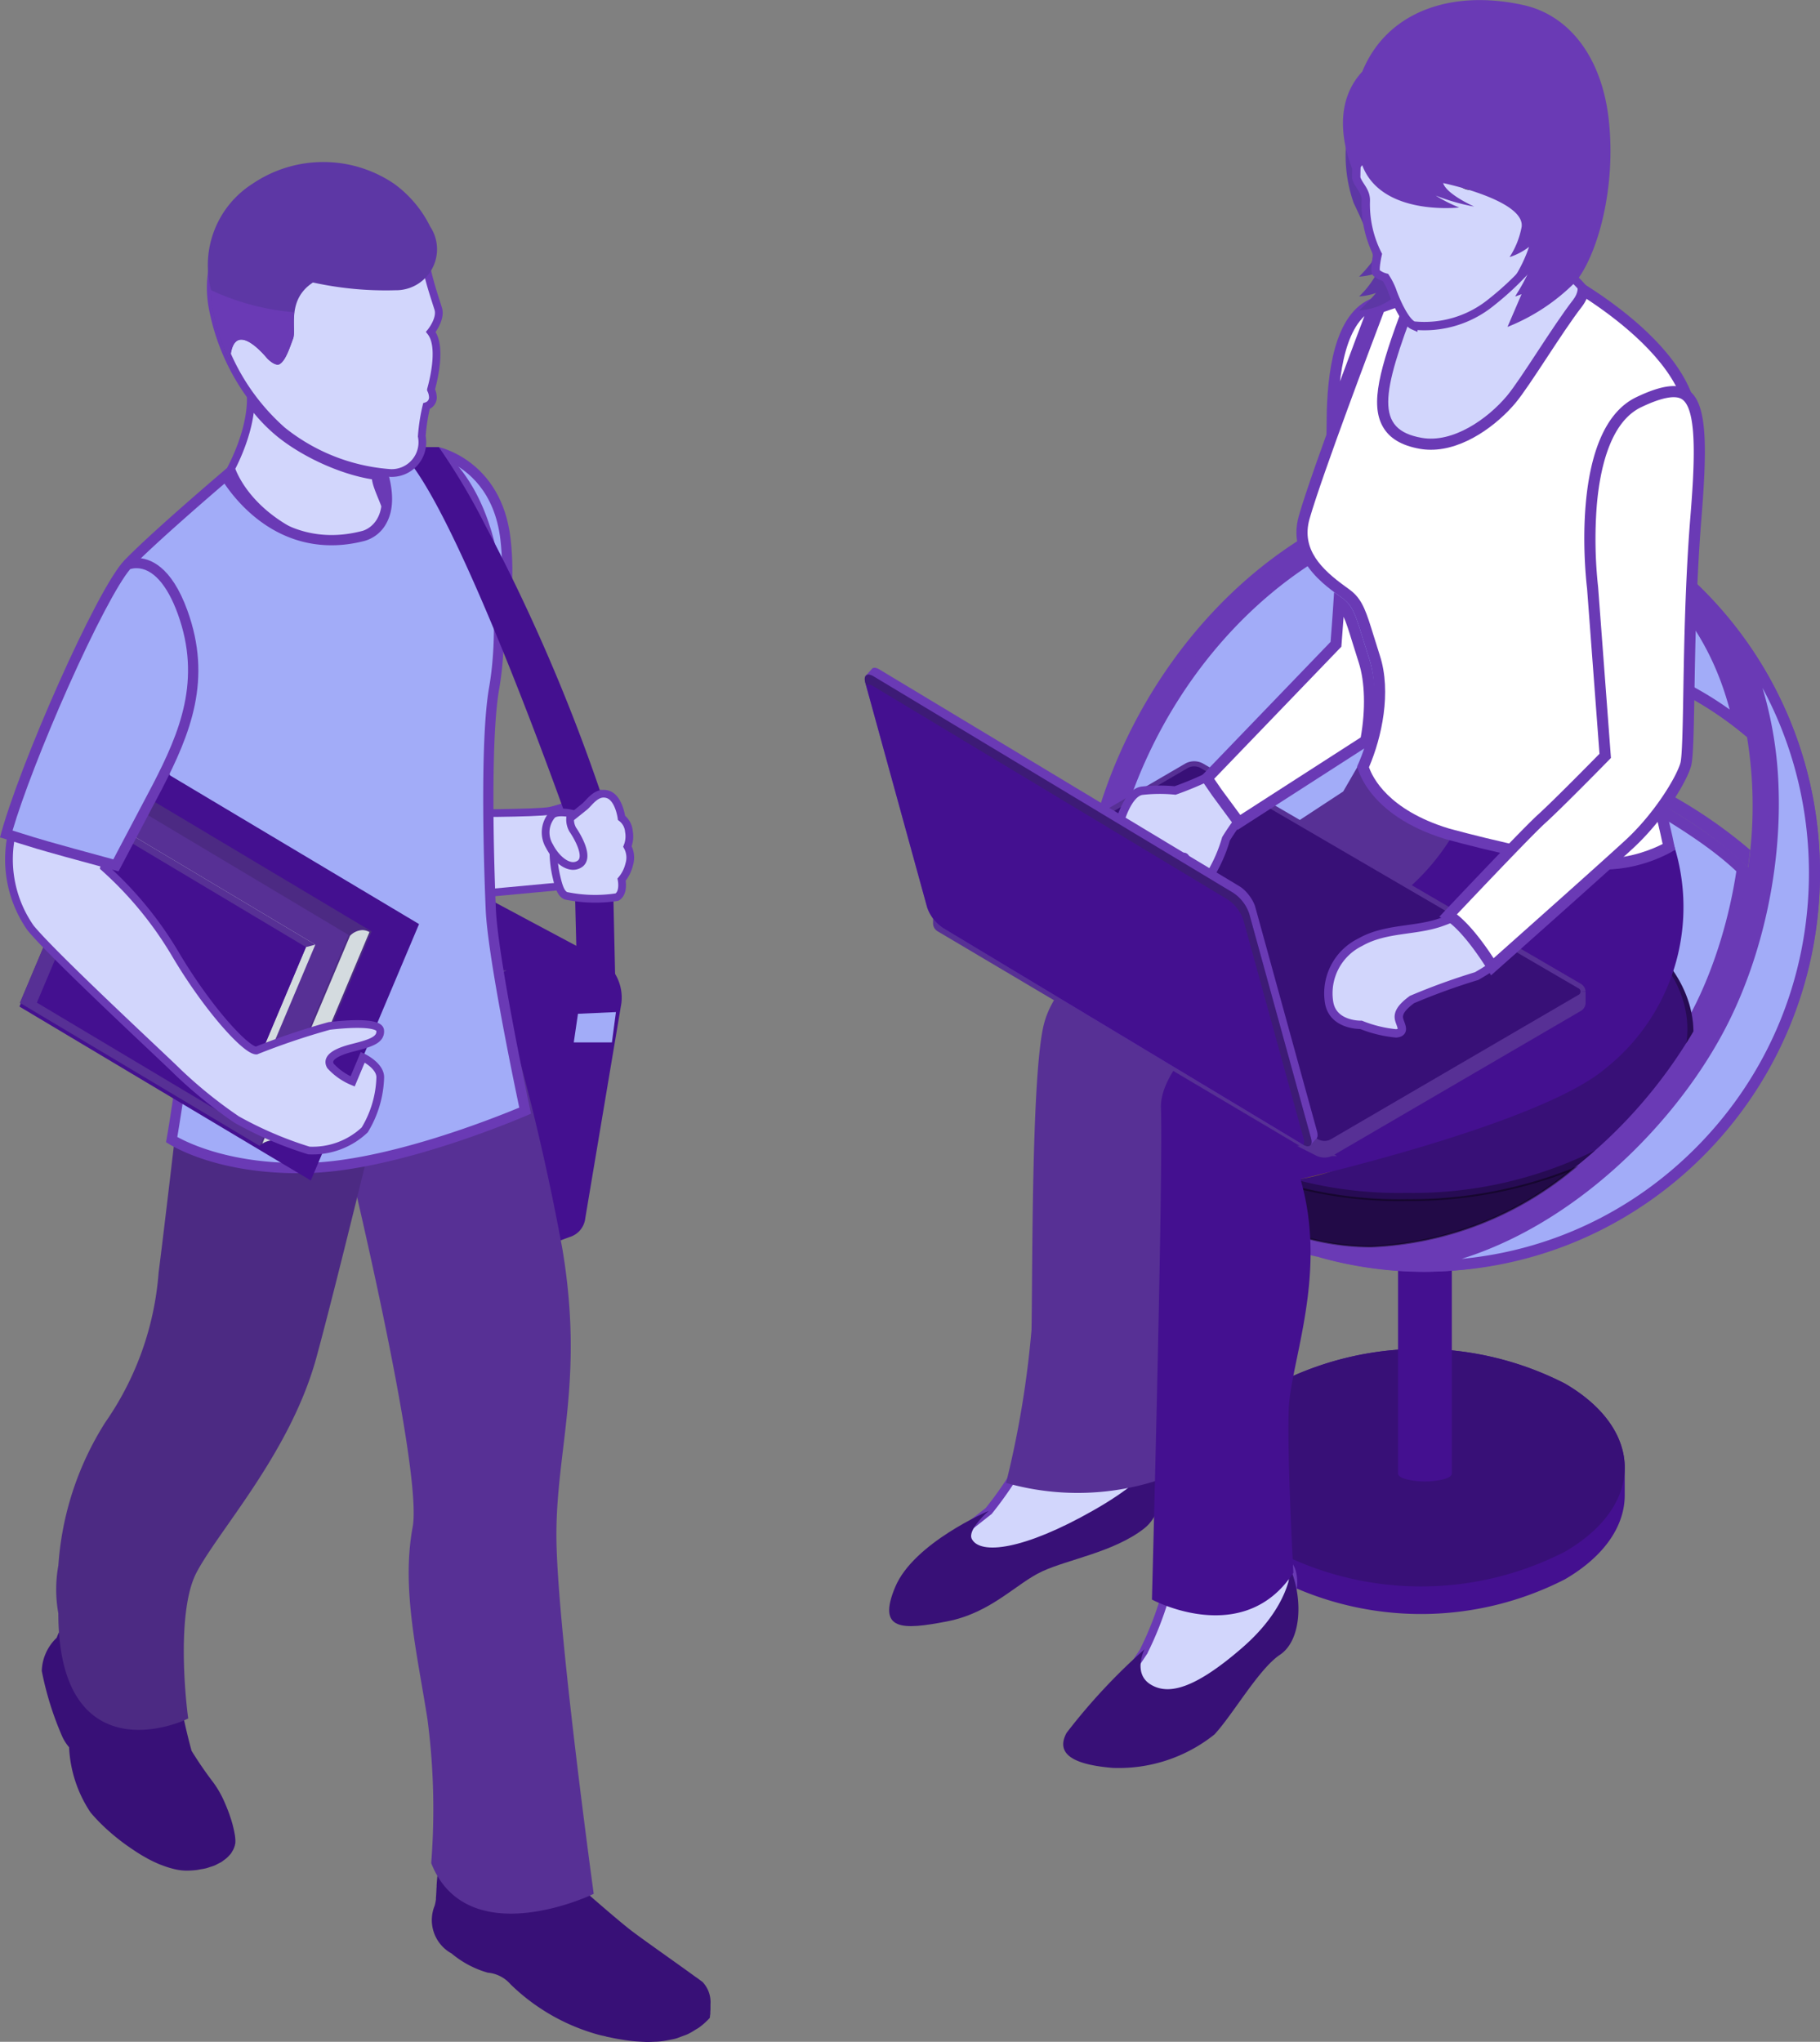 <svg xmlns="http://www.w3.org/2000/svg" xmlns:xlink="http://www.w3.org/1999/xlink" viewBox="0 0 74 82.99"><rect x="0" y="0" width="74" height="82.99" fill="#808080" stroke="none"/><defs><linearGradient id="a" x1="17.765" x2="17.31" y1=".951" y2="-.192" gradientUnits="objectBoundingBox"><stop offset="0" stop-color="#fff"></stop><stop offset="1"></stop></linearGradient><linearGradient xlink:href="#a" id="b" x1="28.147" x2="27.393" y1="2.08" y2="-.068"></linearGradient></defs><g data-name="Vector Smart Object"><g data-name="Group 75"><g data-name="Group 59"><g data-name="Group 58"><path fill="#441090" d="m24.37 38.945-9.044-4.83a.7.7 0 0 0-1.11.672l-.044 9.891a2.252 2.252 0 0 0 1.108 1.833l6.308 4.348 1.566-.577a.9.9 0 0 0 .644-.774l1.466-8.727a1.873 1.873 0 0 0-.894-1.836Z" data-name="Path 639"></path><path fill="#441090" d="m23.363 35.697.137 5.434h1.544l-.125-5.573Z" data-name="Path 640"></path><path fill="#441090" d="M12.238 35.62a.7.7 0 0 1 1.11-.672l9.044 4.83a1.874 1.874 0 0 1 .9 1.835l-1.466 8.727a.869.869 0 0 1-1.324.675l-7.193-3.672a2.246 2.246 0 0 1-1.11-1.833Z" data-name="Path 641"></path><path fill="#a2acf8" d="M24.88 42.369h-1.551l.171-1.163 1.544-.07Z" data-name="Path 642"></path><path fill="#381077" d="M28.88 81.854v-.067c0-.023.006-.073.007-.116v-.201a1.194 1.194 0 0 0-.322-.912l-.215-.159-.07-.047-.261-.189-.037-.027-.37-.265c-.7-.5-1.55-1.1-1.936-1.394s-1.24-1.029-1.865-1.576l-.1-.084-.243-.213-.072-.064-.129-.114-.169-.149s-3.2-2.787-4.74-1.231a2.341 2.341 0 0 0-.573 1.2 7.325 7.325 0 0 0-.032.392c0 .044 0 .08-.007.119 0 .078-.006.15-.009.214s-.007.114-.012.168v.061a1.917 1.917 0 0 1-.051.255 1.547 1.547 0 0 0 .688 1.946 3.976 3.976 0 0 0 1.468.779 1.388 1.388 0 0 1 .928.473 8.256 8.256 0 0 0 3.584 2.052c.1.026.2.045.3.068v.006c.056.013.111.022.168.033.1.023.2.043.306.061s.216.036.324.052.2.027.295.038.214.017.32.023.188.011.281.011.208-.006.312-.011c.088 0 .178-.008.265-.018.1-.013.2-.034.3-.053.08-.016.162-.03.241-.05.1-.028.2-.068.3-.106.071-.027.143-.049.211-.081a2.784 2.784 0 0 0 .315-.181c.053-.033.109-.059.16-.1a2.788 2.788 0 0 0 .419-.379l.007-.045v-.032l.014-.087Z" data-name="Path 643"></path><path fill="#573095" stroke="#573095" stroke-miterlimit="10" stroke-width=".383" d="M17.727 75.697a28.215 28.215 0 0 0-.159-5.86c-.431-2.735-1.056-5.3-.6-7.742s-2.834-15.9-2.834-15.9l-.454-2.698 6.251-3.871a96.26 96.26 0 0 1 2.75 11.191c.876 5.26-.25 8.036-.25 11.57s1.5 14.474 1.5 14.474-4.822 2.252-6.204-1.164Z" data-name="Path 644"></path><path fill="#381077" d="M9.449 75.24a.81.81 0 0 0 .045-.081.727.727 0 0 0 .041-.11.5.5 0 0 0 .019-.053h-.006c.006-.024.016-.047.019-.07a1.249 1.249 0 0 0-.01-.283c0-.032-.01-.067-.016-.1a3.495 3.495 0 0 0-.055-.265l-.03-.122a4.85 4.85 0 0 0-.106-.34l-.024-.074a6.667 6.667 0 0 0-.168-.424l-.009-.021a4.1 4.1 0 0 0-.471-.841 15.549 15.549 0 0 1-.888-1.291 24.117 24.117 0 0 1-.543-2.5 8.257 8.257 0 0 0-1.919-3.4 1.3 1.3 0 0 0-.261-.1c-.032-.008-.069-.013-.1-.02a2.279 2.279 0 0 0-.233-.038c-.047 0-.095 0-.143-.007h-.247c-.054 0-.108.008-.163.015a2.41 2.41 0 0 0-.26.047c-.056.013-.111.024-.168.04a2.558 2.558 0 0 0-.284.109c-.046.02-.092.035-.137.059a2.052 2.052 0 0 0-.386.256c-.03.025-.055.06-.084.088a1.929 1.929 0 0 0-.221.23l-.023.041a2.191 2.191 0 0 0-.312.582 1.946 1.946 0 0 0-.608 1.347 12.793 12.793 0 0 0 .824 2.649 1.789 1.789 0 0 0 .287.454 5.193 5.193 0 0 0 .874 2.654 7.321 7.321 0 0 0 .781.789 8.565 8.565 0 0 0 .892.686l.149.1c.15.1.3.189.453.273l.037.022a5.372 5.372 0 0 0 .485.232c.046.019.092.035.14.053a3.463 3.463 0 0 0 .355.115c.046.013.093.026.14.036a2.185 2.185 0 0 0 .449.056 3.564 3.564 0 0 0 .439-.026c.047-.006.087-.016.132-.024.087-.014.175-.027.253-.048.05-.013.093-.03.14-.045.065-.02.132-.04.19-.064s.088-.043.131-.065.1-.048.145-.075.078-.055.115-.083a1.129 1.129 0 0 0 .106-.081 1.1 1.1 0 0 0 .1-.1c.025-.027.052-.053.073-.082a1 1 0 0 0 .061-.1Z" data-name="Path 645"></path><path fill="#4c2a83" stroke="#4c2a83" stroke-miterlimit="10" stroke-width=".417" d="M2.58 65.555a5.232 5.232 0 0 1 0-1.9 12.188 12.188 0 0 1 1.877-5.73 12.463 12.463 0 0 0 2.2-6.184c.3-2.315 1.344-11.36 1.344-11.36l8.043 1.136s-2.334 9.762-3.376 13.589-3.927 6.943-4.86 8.709-.382 5.909-.382 5.909-4.846 2.24-4.846-4.169Z" data-name="Path 646"></path><g fill="#a2acf8" stroke-miterlimit="10" data-name="Path 647"><path d="m18.059 28.66.23-7.44v-.022l-.216-2.737c.237.088.601.255.976.55.852.668 1.358 1.645 1.504 2.904.328 2.807-.572 5.62-.756 6.158l-1.738.586Z"></path><path fill="#6a3ab5" d="m18.306 18.783.191 2.422-.222 7.162 1.358-.458c.234-.706 1.02-3.341.714-5.97-.23-1.975-1.35-2.819-2.04-3.156m-.465-.61s2.546.526 2.917 3.718c.373 3.192-.8 6.347-.8 6.347l-2.117.714.24-7.738-.24-3.042Z"></path></g><path fill="#d2d6fc" stroke="#6a3ab5" stroke-miterlimit="10" stroke-width=".314" d="m25.149 33.833-.775-1.543s-1.505.564-2.015.667-3.832.1-3.832.1l-.223 3.381 5.468-.507Z" data-name="Path 648"></path><g fill="#d2d6fc" stroke-miterlimit="10" data-name="Path 649"><path d="M14.003 22.139c-.813 0-1.64-.219-2.326-.616-1.686-.974-2.186-2.205-2.28-2.48.15-.283.749-1.475.798-2.669.375.499.777.925 1.18 1.249 1.069.862 2.645 1.555 3.896 1.722-.002.23.11.503.243.83.122.3.26.64.33 1.002a.485.485 0 0 1-.115.42c-.271.33-.949.542-1.726.542Z"></path><path fill="#6a3ab5" d="M10.316 16.781c-.134 1.009-.577 1.942-.748 2.273.131.345.652 1.447 2.187 2.333a4.559 4.559 0 0 0 2.248.595c.732 0 1.362-.19 1.605-.484a.332.332 0 0 0 .083-.291c-.067-.346-.203-.68-.323-.973-.115-.283-.215-.529-.245-.752-1.256-.2-2.794-.888-3.846-1.737a6.783 6.783 0 0 1-.961-.964m-.295-.923c.448.67.955 1.242 1.452 1.642 1.07.863 2.704 1.583 3.977 1.708-.136.374.384 1.089.549 1.94.215 1.111-2.413 1.66-4.4.51-1.99-1.147-2.372-2.632-2.372-2.632s.965-1.714.794-3.168Z"></path></g><g fill="#a2acf8" stroke-miterlimit="10" data-name="Path 650"><path d="M12.127 47.478c-2.988 0-4.713-.898-5.147-1.156.36-2.06 1.033-7.142 1.148-8.695.118-1.578-1.223-5.271-1.345-5.605l-1.506-9.175c.99-1.007 3.232-2.934 3.896-3.502.164.264.486.727.97 1.191.965.929 2.119 1.42 3.338 1.419.423 0 .86-.058 1.302-.173.056-.015.485-.137.748-.618.275-.502.272-1.197-.009-2.069l2.274-.692c1.23 1.03 2.017 2.668 2.34 4.874.263 1.795.15 3.6-.044 4.691-.4 2.258-.184 7.888-.137 8.993.082 1.903 1.179 7.156 1.397 8.183-.895.379-5.478 2.25-8.864 2.33-.12.003-.242.004-.36.004Z"></path><path fill="#6a3ab5" d="M12.129 47.686v-.415c.116 0 .235-.002.354-.004 3.185-.075 7.456-1.76 8.63-2.248-.282-1.34-1.287-6.218-1.365-8.049-.048-1.11-.265-6.76.14-9.038.19-1.075.302-2.855.043-4.625-.308-2.102-1.042-3.672-2.183-4.672l-1.967.598c.235.836.213 1.518-.068 2.03a1.454 1.454 0 0 1-.88.72c-.457.12-.912.18-1.352.18-2.364 0-3.795-1.682-4.354-2.506-.798.685-2.69 2.323-3.628 3.261l1.485 9.051c.16.438 1.47 4.078 1.351 5.674-.116 1.558-.753 6.392-1.126 8.57.564.31 2.21 1.058 4.919 1.058v.415m0 0c-3.592 0-5.377-1.263-5.377-1.263.357-1.981 1.052-7.22 1.17-8.811.12-1.592-1.34-5.537-1.34-5.537l-1.526-9.297c1.13-1.173 4.172-3.752 4.172-3.752s1.819 3.517 5.504 2.554c0 0 1.358-.309.526-2.621l2.585-.787c3.035 2.433 2.811 7.822 2.454 9.833-.356 2.012-.222 6.872-.134 8.947.09 2.075 1.428 8.315 1.428 8.315s-5.261 2.325-9.098 2.415c-.123.002-.245.004-.365.004Z"></path></g><path fill="#441090" d="M17.842 18.172h-1.843c2.107 1.017 7.174 15.463 7.174 15.463l1.421-.908A74.35 74.35 0 0 0 19.73 21.35a26.637 26.637 0 0 0-1.888-3.178Z" data-name="Path 651"></path><g data-name="Group 53"><path fill="#d2d6fc" stroke="#6a3ab5" stroke-miterlimit="10" stroke-width=".314" d="M10.432 8.087a4.824 4.824 0 0 1 6.958 3.01c.131.552.295 1.029.427 1.448s-.3.947-.3.947c.466.593.1 2 .006 2.345a.762.762 0 0 1 .079.319.371.371 0 0 1-.263.351 7.559 7.559 0 0 0-.19 1.228 1.249 1.249 0 0 1-1.27 1.491 7.923 7.923 0 0 1-4.4-1.726 8.84 8.84 0 0 1-2.806-4.856 4.421 4.421 0 0 1 1.759-4.557Z" data-name="Path 652"></path><path fill="#5d37a5" d="M10.274 7.465a5.129 5.129 0 0 1 5.744 0 4.729 4.729 0 0 1 1.473 1.744 1.666 1.666 0 0 1-1.411 2.588 13.786 13.786 0 0 1-3.355-.315c-1.093.715-.659 1.891-.806 2.283s-.307.9-.554 1.039c-.151.088-.436-.161-.509-.248-.178-.207-1.419-1.657-1.5.134a8.24 8.24 0 0 1-.686-2.042 5.089 5.089 0 0 1-.086-.851 3.924 3.924 0 0 1 1.69-4.332Z" data-name="Path 653"></path><path fill="#6a3ab5" d="M11.914 13.76c-.147.393-.307.9-.554 1.039-.151.088-.436-.161-.509-.248-.178-.207-1.419-1.657-1.5.134a8.24 8.24 0 0 1-.686-2.042 5.089 5.089 0 0 1-.086-.851 9.873 9.873 0 0 0 3.386.9c-.055.452.024.866-.051 1.068Z" data-name="Path 654"></path></g><g data-name="Group 56"><path fill="#441090" d="M12.637 47.983.791 40.913l4.4-10.423 11.847 7.07Z" data-name="Path 655"></path><g data-name="Group 54"><g fill="#4c2a83" stroke-miterlimit="10" data-name="Path 656"><path d="m10.551 46.328-9.477-5.656 3.523-8.35c.08-.052.266-.155.454-.155.078 0 .146.018.208.055l9.589 5.723-3.466 8.217a.85.85 0 0 0-.202-.024c-.26 0-.493.11-.629.19Z"></path><path d="M5.051 32.375a.66.66 0 0 0-.289.09l-3.425 8.121 9.22 5.503a1.429 1.429 0 0 1 .695-.157l3.333-7.901-9.433-5.63a.185.185 0 0 0-.1-.026m0-.417c.104 0 .212.023.314.085l9.744 5.815-3.615 8.573c-.424-.252-.938.143-.938.143L.812 40.758l3.616-8.573s.296-.227.623-.227Z"></path></g><g fill="#573095" stroke-miterlimit="10" data-name="Path 657"><path d="M10.466 46.297 1.054 40.68l3.465-8.217 9.412 5.617-3.465 8.217Z"></path><path d="m10.375 46.019 3.315-7.86-9.08-5.419-3.315 7.86 9.08 5.419m.182.555L.812 40.76l3.616-8.574 9.745 5.816-3.616 8.573Z"></path></g><path fill="#d4dbdf" d="m11.431 46.397 3.591-8.512a.593.593 0 0 0-.292-.08.741.741 0 0 0-.5.233l-3.564 8.443a.886.886 0 0 1 .765-.084Z" data-name="Path 658"></path></g><g data-name="Group 55"><path fill="#d4dbdf" d="m9.86 45.416-7.98-4.763 2.961-7.021 7.98 4.763Z" data-name="Path 659"></path><g fill="#573095" stroke-miterlimit="10" data-name="Path 660"><path d="M9.39 45.238 1.74 40.674l2.86-6.78.211-.056 7.52 4.488-.03.007-.037.087-2.876 6.818Z"></path><path d="m4.783 34.044-.042.01-2.758 6.54 7.315 4.367 2.77-6.569-7.285-4.348m.058-.412 7.98 4.763-.38.1-2.96 7.02L1.5 40.754l2.961-7.021.38-.1Z"></path></g><path fill="#441090" d="M9.48 45.516 1.5 40.753l2.961-7.021 7.98 4.763Z" data-name="Path 661"></path></g></g><g stroke-miterlimit="10" data-name="Group 57"><path fill="#d2d6fc" stroke="#6a3ab5" stroke-width=".314" d="m14.75 42.972-.413.982a2.538 2.538 0 0 1-.9-.63c-.182-.313.182-.556.911-.74s1.143-.318 1.11-.7-1.525-.251-2.071-.184a28.8 28.8 0 0 0-2.965 1c-.414 0-1.969-1.677-3.311-3.952a14.83 14.83 0 0 0-2.877-3.491 6.93 6.93 0 0 1 1-2.308c.911-1.589 1.938-4.014 1.938-4.014L2.965 27.13S1.01 31.997.613 33.401a4.857 4.857 0 0 0 .629 4.315c.96 1.171 5.45 5.318 6 5.869a18.571 18.571 0 0 0 2.386 1.923 15.178 15.178 0 0 0 2.931 1.255 3.087 3.087 0 0 0 2.27-.837 4.345 4.345 0 0 0 .632-2.141c-.002-.482-.711-.813-.711-.813Z" data-name="Path 662"></path><g fill="#a2acf8" data-name="Path 663"><path d="M4.712 35.174c-2.845-.772-3.225-.891-3.846-1.087-.169-.053-.356-.112-.613-.19.851-3.062 3.875-9.794 4.924-10.946.056-.021.192-.064.372-.064.743 0 1.408.709 1.874 1.995 1.004 2.773.087 4.94-1.026 7.098l-1.685 3.194Z"></path><path fill="#6a3ab5" d="M5.549 23.095c-.11 0-.199.02-.253.035-.494.577-1.475 2.438-2.534 4.815C1.77 30.175.913 32.388.51 33.758l.42.131c.607.192.982.31 3.677 1.041l1.606-3.045c1.092-2.116 1.991-4.238 1.016-6.932-.434-1.198-1.03-1.858-1.68-1.858m0-.416c.54 0 1.415.322 2.07 2.132 1.017 2.808.134 4.995-1.037 7.264l-1.763 3.343C.857 34.345 1.479 34.484 0 34.036c.744-2.852 3.926-10.088 5.055-11.258 0 0 .196-.099.494-.099Z"></path></g></g><path fill="#d2d6fc" stroke="#6a3ab5" stroke-miterlimit="10" stroke-width=".314" d="M22.58 33.735s.985-.779 1.19-.948.484-.642.94-.5.561.956.561.956a.771.771 0 0 1 .3.55 1.1 1.1 0 0 1-.061.613.933.933 0 0 1 .074.726 1.5 1.5 0 0 1-.31.62s.114.535-.189.712a5.835 5.835 0 0 1-2.068-.053c-.189-.069-.288-.321-.387-.75a4.616 4.616 0 0 1-.05-1.926Z" data-name="Path 664"></path><path fill="#d2d6fc" stroke="#6a3ab5" stroke-miterlimit="10" stroke-width=".314" d="M23.22 33.065a.809.809 0 0 0 .069.657c.2.291.681 1.12.287 1.39s-.931-.135-1.234-.717a1.083 1.083 0 0 1 .106-1.27c.196-.191.772-.06.772-.06Z" data-name="Path 665"></path></g></g><g data-name="Group 74"><g data-name="Group 73"><g data-name="Group 65"><g data-name="Group 64"><path fill="#441090" d="M51.921 56.239a12.839 12.839 0 0 1 11.713 0c1.617.944 2.426 2.177 2.426 3.414v1.122c0 1.235-.81 2.471-2.426 3.414a12.839 12.839 0 0 1-11.713 0c-1.617-.942-2.425-2.179-2.425-3.414v-1.122c-.001-1.237.808-2.47 2.425-3.414Z" data-name="Path 666"></path><path fill="#381077" d="M51.921 56.239c-3.234 1.885-3.234 4.945 0 6.828a12.826 12.826 0 0 0 11.713 0c3.235-1.883 3.235-4.943 0-6.828a12.839 12.839 0 0 0-11.713 0Z" data-name="Path 667"></path><g data-name="Group 60"><path fill="#441090" d="M58.711 42.435a3.2 3.2 0 0 0-1.546 0c-.214.061-.321.144-.321.225v17.237c0 .082.107.164.321.226a3.261 3.261 0 0 0 1.546 0c.214-.063.319-.144.319-.226V42.66c0-.08-.105-.163-.319-.225Z" data-name="Path 668"></path><path fill="#b8bfc3" d="M58.711 42.435c.426.123.426.326 0 .451a3.2 3.2 0 0 1-1.546 0c-.428-.125-.428-.329 0-.451a3.2 3.2 0 0 1 1.546 0Z" data-name="Path 669"></path></g><g data-name="Group 63"><path fill="#6a3ab5" d="M51.417 50.397a11.141 11.141 0 0 0 2.223.7h-.02a15.9 15.9 0 0 0 4.333.6 16.236 16.236 0 0 0 10.148-28.754 12.448 12.448 0 0 0-3.7-2.392c-6.62-2.834-14.731 1.517-18.555 9.393s-2.248 17.066 5.571 20.453Zm8.25-21.8c.036-.557.036-1.937 1.178-2.342s5.691.969 7.606 1.959a14.246 14.246 0 0 1 2.581 1.742 17.2 17.2 0 0 1 .046 5.3 17.252 17.252 0 0 0-3.179-2.353c-2.3-1.4-5.7-1.785-7.035-2.15a1.78 1.78 0 0 1-1.197-2.156Z" data-name="Path 670"></path><path fill="#6a3ab5" d="M60.747 26.297a3.087 3.087 0 0 0-.6 1.971 1.781 1.781 0 0 0 1.2 2.15c1.331.364 4.734.749 7.035 2.15a19.583 19.583 0 0 1 2.779 1.979c-.025.238-.053.473-.086.708a17.252 17.252 0 0 0-3.179-2.353c-2.3-1.4-5.7-1.785-7.035-2.15a1.78 1.78 0 0 1-1.2-2.151c.042-.544.042-1.862 1.086-2.304Z" data-name="Path 671"></path><g fill="#a2acf8" stroke-miterlimit="10" data-name="Path 672"><path d="M57.952 51.462c-.275 0-.55-.008-.824-.022 3.071-.373 5.64-1.917 7.339-3.24 2.385-1.857 4.459-4.375 5.69-6.909 1.333-2.74 2.038-6.1 1.935-9.219-.077-2.352-.608-4.473-1.56-6.284a16.017 16.017 0 0 1 3.243 9.696c0 4.268-1.646 8.28-4.635 11.298-2.988 3.018-6.961 4.68-11.188 4.68Z"></path><path fill="#6a3ab5" d="M59.427 51.167c3.61-.34 6.958-1.923 9.553-4.543 2.947-2.976 4.57-6.932 4.57-11.14 0-2.671-.661-5.247-1.888-7.524a15.88 15.88 0 0 1 .655 4.105c.104 3.155-.61 6.553-1.958 9.324-1.245 2.564-3.343 5.111-5.754 6.989-1.668 1.3-3.416 2.237-5.178 2.79m-1.475.519c-1.5 0-2.954-.21-4.332-.6 7.056 1.427 13.774-4.624 16.334-9.894 2.375-4.88 3.345-13.335-1.853-18.26A16.225 16.225 0 0 1 74 35.482c0 8.948-7.184 16.204-16.048 16.204Z"></path></g><g fill="#a2acf8" stroke-miterlimit="10" data-name="Path 673"><path d="M55.743 50.443a10.01 10.01 0 0 1-3.989-.838c-2.977-1.286-5.131-3.55-6.232-6.545-1.395-3.797-.996-8.445 1.094-12.752 2.838-5.85 8.267-9.78 13.508-9.78 1.377 0 2.705.27 3.947.801 2.981 1.276 5.039 3.404 6.117 6.325.203.55.372 1.133.504 1.737a13.942 13.942 0 0 0-2.138-1.377c-1.753-.906-5.47-2.056-7.147-2.056-.267 0-.475.028-.637.085-1.21.429-1.285 1.777-1.32 2.425l-.007.114v.008c-.14 1.963.95 2.262 1.362 2.375.331.09.784.182 1.309.287 1.577.318 3.961.798 5.668 1.838 1.358.827 2.333 1.542 3.057 2.241-.283 1.933-.867 3.877-1.65 5.487-1.162 2.39-3.124 4.77-5.383 6.528-1.814 1.413-4.686 3.097-8.063 3.097Z"></path><path fill="#6a3ab5" d="M60.124 20.753c-5.157 0-10.504 3.88-13.306 9.653-2.063 4.253-2.459 8.837-1.084 12.577 1.078 2.936 3.19 5.154 6.11 6.416 1.258.543 2.57.819 3.9.819 3.313 0 6.138-1.658 7.924-3.05 2.232-1.738 4.171-4.089 5.32-6.448.757-1.559 1.326-3.435 1.61-5.306-.702-.663-1.642-1.345-2.933-2.132-1.673-1.02-4.034-1.495-5.596-1.809a21.965 21.965 0 0 1-1.324-.291c-.714-.196-1.204-.642-1.418-1.29-.167-.504-.131-1.013-.11-1.318l.001-.006.007-.112c.035-.642.118-2.146 1.47-2.625.186-.066.42-.098.712-.098 1.707 0 5.476 1.164 7.25 2.08.563.292 1.121.634 1.67 1.026-.102-.381-.219-.751-.35-1.107-1.056-2.86-3.073-4.945-5.994-6.196a9.744 9.744 0 0 0-3.859-.783m0-.45c1.409 0 2.767.276 4.036.82 3.04 1.301 5.139 3.472 6.239 6.453.287.778.493 1.577.633 2.38a14.246 14.246 0 0 0-2.581-1.742c-1.915-.99-6.465-2.361-7.606-1.959-1.142.405-1.142 1.785-1.178 2.342-.04.557-.134 1.786 1.197 2.15 1.331.366 4.735.749 7.035 2.15 1.431.872 2.445 1.626 3.179 2.353-.306 2.177-.956 4.165-1.686 5.666-1.176 2.418-3.161 4.827-5.447 6.608-1.841 1.433-4.76 3.144-8.202 3.144-1.395 0-2.767-.29-4.078-.856-3.036-1.312-5.232-3.62-6.354-6.674-1.416-3.855-1.014-8.566 1.102-12.928 2.875-5.925 8.386-9.907 13.711-9.907Zm10.954 14.946v.002-.002Z"></path></g><g data-name="Group 62"><path fill="#381077" d="M48.936 37.165a18.089 18.089 0 0 1 16.5 0c2.255 1.313 3.393 3.033 3.416 4.755a19.972 19.972 0 0 1-4.91 5.6 13.725 13.725 0 0 1-8.2 3.144 10.237 10.237 0 0 1-4.078-.856 11.425 11.425 0 0 1-6.147-6.151V41.97c0-1.736 1.14-3.473 3.419-4.805Z" data-name="Path 674"></path><path stroke="#000" stroke-miterlimit="10" stroke-width=".074" d="M113.656 238.487a16.732 16.732 0 0 0 8.252 1.993 17.9 17.9 0 0 0 6.766-1.26l-.009.007a13.725 13.725 0 0 1-8.2 3.144 10.237 10.237 0 0 1-4.078-.856 11.425 11.425 0 0 1-6.147-6.151v-1.687c-.002 1.742 1.138 3.483 3.416 4.81Z" data-name="Path 675" opacity=".4" style="mix-blend-mode:multiply;isolation:isolate" transform="translate(-64.72 -191.703)"></path><g data-name="Group 61" opacity=".3" style="mix-blend-mode:screen;isolation:isolate"><path fill="url(#a)" d="M113.656 228.868a16.453 16.453 0 0 1 7.7-1.985 16.132 16.132 0 0 0-7.528 1.942c-2.228 1.3-3.343 3-3.343 4.708s1.115 3.407 3.343 4.706a16.352 16.352 0 0 0 8.077 1.95 16.7 16.7 0 0 0 7.679-1.73c-.3.264-.6.518-.913.762a17.883 17.883 0 0 1-6.766 1.26 16.732 16.732 0 0 1-8.252-1.993c-2.278-1.327-3.417-3.067-3.417-4.81s1.141-3.478 3.42-4.81Z" data-name="Path 676" transform="translate(-64.72 -191.703)"></path><path fill="url(#b)" d="M133.284 234.111a3.863 3.863 0 0 0 .044-.579c0-1.7-1.115-3.407-3.344-4.708a16.374 16.374 0 0 0-8.075-1.949 16.743 16.743 0 0 1 8.251 1.992c2.255 1.313 3.393 3.033 3.416 4.755-.094.164-.191.325-.292.489Z" data-name="Path 677" transform="translate(-64.72 -191.703)"></path></g></g></g></g></g><g data-name="Group 72"><path fill="#d2d6fc" fill-rule="evenodd" stroke="#6a3ab5" stroke-miterlimit="10" stroke-width=".34" d="m62.887 8.032-4.649 2.677c.19 1.316-.864 1.839-1.243 2.577-.349.676-2.246 6.435 0 6.871 1.777.346 6.388-4.878 7.7-7.313.345-.641-.777-1.58-.777-1.58a9.948 9.948 0 0 1-1.031-3.232Z" data-name="Path 678"></path><g data-name="Group 66"><path fill="#6b4831" d="M49.302 36.617s-2.891 1.395-3.674 1.8c-2.35 1.211-3.478 3.409-2.9 6.4.5 2.586 6.439.651 7.8-.339s7.953-4.809 9.279-8.049c.087-.208.2-.285.309-.3l-.034-.033c-1.002-.963-6.22-1.225-10.78.521Z" data-name="Path 679"></path></g><path fill="#78553e" fill-rule="evenodd" d="M63.711 36.557s-5.961.171-8.775 2.241-7.657 3.2-7.732 6.232 3.822 2.973 4.811 2.973a7.274 7.274 0 0 0 2.083-.381s11.069-4.152 12.55-5.9 1.409-6.182-2.937-5.165Z" data-name="Path 680"></path><path fill="#d2d6fc" fill-rule="evenodd" stroke="#6a3ab5" stroke-miterlimit="10" stroke-width=".34" d="M42.649 53.743a7.526 7.526 0 0 1-.126 3.6 14.785 14.785 0 0 1-2.324 4.072l-1.225.965-.126.947a3.824 3.824 0 0 0 1.117.872 17.1 17.1 0 0 0 3.98-1.51l2.432-1.511.595-2.163a5.97 5.97 0 0 1-.793-1.781 45.581 45.581 0 0 1 .162-5.112Z" data-name="Path 681"></path><path fill="#381077" fill-rule="evenodd" d="M40.199 61.411s-3.045 1.293-3.8 3.092.305 1.748 2.107 1.4 2.81-1.545 3.872-2.035 2.9-.782 4.127-1.729.467-3.128.467-3.128.324.764-2.522 2.383-4.6 1.806-4.936 1.16c-.198-.379.685-1.143.685-1.143Z" data-name="Path 682"></path><path fill="#573095" fill-rule="evenodd" stroke="#573095" stroke-miterlimit="10" stroke-width=".416" d="M58.991 34.066a7.48 7.48 0 0 1-3.433-3.113l-.789 1.365-7.976 5.233c-1.411.936-3.587 2.179-4.123 4.04s-.476 10.393-.522 12.483a40.035 40.035 0 0 1-.991 6.053 10.416 10.416 0 0 0 6.015-.21s-.386-6.852-.149-8.6a40.742 40.742 0 0 1 2.014-6.093l10.536-7.927Z" data-name="Path 683"></path><path fill="#d2d6fc" fill-rule="evenodd" stroke="#6a3ab5" stroke-miterlimit="10" stroke-width=".34" d="m45.78 69.057.163-1.092.552-.831a13.4 13.4 0 0 0 1.34-4.575c.018-1.922 0-4.305 0-4.305l3.278-.965s.595 5.055 1.369 6.495c0 0 .468.962-.7 2.562s-4.162 2.783-4.252 2.837a16.8 16.8 0 0 1-1.75-.126Z" data-name="Path 684"></path><path fill="#381077" fill-rule="evenodd" d="M46.534 67.038a24.344 24.344 0 0 0-3.171 3.4c-.522.981.576 1.31 1.874 1.419a6.226 6.226 0 0 0 4.143-1.36c.757-.817 1.8-2.662 2.665-3.24s.938-2.234.434-3.47c0 0-.018 1.49-1.964 3.181s-3.025 1.947-3.746 1.49-.235-1.42-.235-1.42Z" data-name="Path 685"></path><g data-name="Group 67"><path fill="#441090" d="M67.906 33.903s-5.589 1.444-8.915.163a9.134 9.134 0 0 1-2.946 2.941c-1.585.755-8.935 5.211-8.841 8.022s-.367 19.986-.367 19.986 3.721 2.008 5.751-1.089c0 0-.26-4.745-.189-6.647.072-1.928 1.6-5.507.477-9.355 0 0 9.781-2.227 12.43-4.519a8.371 8.371 0 0 0 2.6-9.502Z" data-name="Path 686"></path></g><g fill="#fff" fill-rule="evenodd" stroke-miterlimit="10" data-name="Path 687"><path d="m65.233 35.116-.158-.003c-2.038-.069-6.112-1.19-6.243-1.225-1.586-.487-2.434-1.22-2.866-1.748-.364-.446-.502-.826-.545-.971.518-1.164.94-2.997.469-4.453-.1-.308-.182-.575-.255-.81-.288-.932-.419-1.357-.8-1.683-.063-.054-.149-.116-.258-.194-.333-.24-.836-.603-1.2-1.11-.428-.595-.542-1.215-.348-1.894.518-1.82 2.745-7.69 3.062-8.526l1.382-.475c-.044.083-.08.16-.102.214-1.032 2.698-1.437 4.133-.95 4.993.237.418.666.669 1.35.789.132.023.27.035.408.035 1.286 0 2.563-.981 3.266-1.821.296-.355.759-1.06 1.249-1.805.503-.766 1.024-1.559 1.442-2.098.14-.18.218-.36.235-.54 1.081.68 3.36 2.287 4.148 4.168-.227.919-2.239 9.116-2.383 10.717-.075.837.357 2.43.856 4.276.315 1.161.64 2.36.866 3.473-.348.194-1.364.69-2.625.69Z"></path><path fill="#6a3ab5" d="M65.233 34.89c1.066 0 1.95-.372 2.369-.585-.222-1.059-.53-2.194-.828-3.294-.505-1.866-.942-3.477-.863-4.355.142-1.58 2.071-9.462 2.37-10.677-.73-1.66-2.658-3.102-3.773-3.832-.044.103-.106.21-.193.323-.412.532-.93 1.32-1.432 2.084-.494.75-.96 1.46-1.264 1.825-.735.877-2.076 1.902-3.44 1.902-.152 0-.303-.013-.448-.038-.745-.132-1.237-.426-1.506-.9-.516-.911-.147-2.331.841-4.94l-.8.276c-.426 1.118-2.52 6.657-3.02 8.408-.354 1.242.494 2.06 1.463 2.758.114.082.203.146.273.206.43.369.577.843.869 1.787.072.235.155.502.254.809.48 1.484.075 3.332-.443 4.536.141.41.776 1.732 3.233 2.487.177.049 4.188 1.15 6.187 1.217l.15.003m0 .452c-.054 0-.11 0-.165-.003-2.112-.071-6.298-1.234-6.298-1.234-3.216-.986-3.587-2.957-3.587-2.957.472-1.027.972-2.88.493-4.362-.479-1.48-.568-2.033-.987-2.39-.42-.36-2.442-1.45-1.877-3.433.565-1.982 3.107-8.643 3.107-8.643l2.043-.704s-.307.518-.38.704c-1.419 3.713-1.688 5.14.228 5.477 1.273.223 2.682-.776 3.463-1.708.58-.695 1.846-2.814 2.685-3.896.462-.595-.062-.95-.062-.95s3.813 2.072 4.861 4.699c0 0-2.245 9.092-2.395 10.754-.12 1.334 1.184 4.949 1.75 7.842 0 0-1.227.804-2.878.804Zm3.99-18.234Z"></path></g><g data-name="Group 68"><path fill="#573095" stroke="#573095" stroke-miterlimit="10" stroke-width=".416" d="m64.162 40.162-15.361-8.953a.546.546 0 0 0-.493 0l-10.063 5.866a.171.171 0 0 0-.1.149v.315a.173.173 0 0 0 .1.144l15.359 9.1a.546.546 0 0 0 .493 0l10.064-5.867a.175.175 0 0 0 .1-.143v-.465a.178.178 0 0 0-.099-.146Z" data-name="Path 688"></path><path fill="#381077" d="M48.308 31.208a.546.546 0 0 1 .493 0l15.361 8.953a.152.152 0 0 1 0 .286l-10.064 5.867a.539.539 0 0 1-.493 0l-15.359-8.955a.151.151 0 0 1 0-.286Z" data-name="Path 689"></path></g><g data-name="Group 69"><path fill="#d2d6fc" fill-rule="evenodd" stroke="#6a3ab5" stroke-miterlimit="10" stroke-width=".34" d="M51.164 32.434a8.864 8.864 0 0 0-1.315 1.661 6.013 6.013 0 0 1-1.169 2.202c-.586.5-1.253.928-1.487.689s.777-1.246.777-1.246.553-1.273-.035-.811-1.359 1.574-1.642 1.416a.713.713 0 0 1-.347-.39s-.2.225-.3-.072a4.436 4.436 0 0 1-.262-1.765c.08-.732.49-1.942 1.078-1.981a6.307 6.307 0 0 1 1.317-.007 13.709 13.709 0 0 0 2.828-1.385Z" data-name="Path 690"></path></g><g data-name="Group 70"><path fill="#d2d6fc" fill-rule="evenodd" stroke="#6a3ab5" stroke-miterlimit="10" stroke-width=".34" d="M62.015 38.126a8.322 8.322 0 0 1-1.977 1.548 26.3 26.3 0 0 0-2.629.953c-.418.309-.569.542-.528.776s.3.562-.116.6a5.127 5.127 0 0 1-1.424-.347s-1.143.034-1.3-.908a2.312 2.312 0 0 1 1.266-2.451c1.027-.587 2.234-.439 3.291-.814a8.533 8.533 0 0 0 2.86-1.7c1.389-1.067 1.759.965 1.759.965Z" data-name="Path 691"></path></g><g fill="#fff" fill-rule="evenodd" stroke-miterlimit="10" data-name="Path 692"><path d="M60.678 39.295c-.317-.512-1.074-1.649-1.784-2.097.742-.785 3.222-3.404 3.784-3.912.672-.607 2.442-2.414 2.517-2.49l.072-.073-.008-.103-.504-6.72v-.006l-.002-.006c-.008-.063-.77-6.272 1.876-7.54.603-.29 1.069-.43 1.422-.43.26 0 .449.075.597.235.54.585.52 2.242.305 4.908-.205 2.536-.25 5.152-.284 7.061-.026 1.497-.046 2.68-.13 2.962-.19.641-1.09 2.118-2.287 3.223-1.046.963-4.673 4.188-5.574 4.988Z"></path><path fill="#6a3ab5" d="M68.051 16.144c-.314 0-.76.137-1.324.408-1.264.606-1.679 2.515-1.804 4.01a17.82 17.82 0 0 0 .055 3.297l.002.024.52 6.925-.143.146c-.076.077-1.85 1.888-2.527 2.5-.518.468-2.698 2.765-3.594 3.712.585.465 1.15 1.256 1.492 1.783 1.143-1.017 4.392-3.906 5.37-4.808 1.152-1.063 2.046-2.52 2.224-3.122.075-.253.098-1.539.121-2.9.033-1.913.079-4.533.284-7.076.161-1.989.288-4.159-.246-4.737-.07-.075-.18-.162-.43-.162m0-.452c1.363 0 1.415 1.822 1.127 5.387-.371 4.59-.216 9.374-.422 10.069-.206.696-1.146 2.213-2.351 3.325-1.206 1.112-5.78 5.171-5.78 5.171s-1.221-2.095-2.105-2.379c0 0 3.333-3.538 4.006-4.147.675-.61 2.508-2.48 2.508-2.48l-.505-6.721s-.823-6.419 2.002-7.773c.63-.302 1.13-.452 1.52-.452Z"></path></g><g fill="#fff" fill-rule="evenodd" stroke-miterlimit="10" data-name="Path 693"><path d="m50.373 33.428-.898-1.22-.398-.577 5.186-5.385.056-.058.007-.08c0-.01.064-.805.117-1.618.04.03.073.056.098.077.282.24.4.626.662 1.471.073.238.156.506.256.818.273.842.299 2.053.072 3.255l-5.158 3.317Z"></path><path fill="#6a3ab5" d="m50.43 33.123 4.896-3.15c.202-1.134.173-2.262-.082-3.048-.1-.313-.184-.582-.258-.82-.155-.504-.256-.82-.356-1.034-.041.582-.078 1.047-.079 1.054l-.013.161-5.17 5.369.29.422.771 1.046m-.112.61-1.027-1.394-.504-.732L54.1 26.09s.087-1.082.143-2.022c.194.14.356.252.445.328.419.358.508.91.987 2.39.33 1.02.277 2.378.06 3.464l-5.418 3.484Z"></path></g><path fill="#fff" fill-rule="evenodd" stroke="#6a3ab5" stroke-miterlimit="10" stroke-width=".452" d="M55.918 12.32c-1.471.508-1.732 2.967-1.752 4.7.849-2.331 1.752-4.7 1.752-4.7Z" data-name="Path 694"></path><g data-name="Group 71"><g fill="#a2acf8" stroke-miterlimit="10" data-name="Path 695"><path d="M53.147 46.358a.409.409 0 0 1-.06-.03L38.452 37.52a1.44 1.44 0 0 1-.541-.714l-2.51-9.117a.317.317 0 0 1-.014-.094l.197-.221a.384.384 0 0 1 .065.033l14.635 8.81c.22.132.472.466.54.715l2.509 9.111a.37.37 0 0 1 .015.088l-.018.02-.183.206Z"></path><path fill="#6a3ab5" d="m53.1 46.072.005-.006-2.498-9.073a1.225 1.225 0 0 0-.439-.581L35.631 27.66l-.004.004 2.501 9.083c.052.191.27.479.44.581l14.531 8.744m.081.521a.425.425 0 0 1-.21-.073l-14.634-8.806c-.27-.163-.559-.543-.642-.848l-2.51-9.116c-.04-.146-.025-.248.03-.298l.25-.28c.059-.048.165-.04.302.044l14.634 8.81c.27.161.558.543.641.848l2.509 9.11c.045.166.021.277-.052.318l-.243.273a.15.15 0 0 1-.075.018Z"></path></g><path fill="#441090" d="M53.305 46.261c.083.3-.068.423-.336.259l-14.634-8.806a1.656 1.656 0 0 1-.642-.848l-2.51-9.116c-.083-.3.069-.419.338-.258l14.635 8.805a1.653 1.653 0 0 1 .64.849Z" data-name="Path 696"></path><path fill="#2e373a" d="m118.025 237.964-2.51-9.11a1.653 1.653 0 0 0-.64-.849l-14.634-8.809c-.269-.161-.421-.047-.338.258l.03.108c.06-.052.168-.044.307.04l14.4 8.664a1.634 1.634 0 0 1 .64.847l2.439 8.852a.349.349 0 0 1-.008.273c.256.139.396.022.314-.274Z" data-name="Path 697" opacity=".3" style="mix-blend-mode:screen;isolation:isolate" transform="translate(-64.72 -191.703)"></path></g><path fill="#5d37a5" fill-rule="evenodd" d="m57.48 8.511.579-1.942-3.252-1.288a5.811 5.811 0 0 0 .232 2.968c.562 1.18.921 2.014.722 2.425a5.7 5.7 0 0 1-.5.57 2.582 2.582 0 0 0 .723-.149 3.67 3.67 0 0 1-.723.953 2.657 2.657 0 0 0 .688-.139 7.69 7.69 0 0 1-.688.708c2.265-.155 2.555-2.747 2.555-2.747l-.12-.014a3.684 3.684 0 0 0 .12-.554l-.2.006a3.916 3.916 0 0 0 .2-.811Z" data-name="Path 698"></path><path fill="#d2d6fc" fill-rule="evenodd" stroke="#6a3ab5" stroke-miterlimit="10" stroke-width=".34" d="M55.33 4.897a15.509 15.509 0 0 0-.187 2.335c.095.316.4.52.39.928a4.5 4.5 0 0 0 .482 2.18s-.143.63-.059.746a.977.977 0 0 0 .379.194 2.831 2.831 0 0 1 .272.538c.084.254.485 1.249.858 1.413a4.306 4.306 0 0 0 3.181-.953 11.857 11.857 0 0 0 3.215-3.914c.673-1.229 1.029-4.213.131-5.824A4.374 4.374 0 0 0 58.779.715a6.141 6.141 0 0 0-3.449 4.182Z" data-name="Path 699"></path><path fill="#291919" fill-rule="evenodd" d="M63.392 1.491A4.5 4.5 0 0 0 57.743.94a5.039 5.039 0 0 0-2.618 3.468c-.061.961.131 1.069.131 1.069a7.254 7.254 0 0 0 .893 1.045c.289.2.638.024 1.513.124 1.244.141 1.439.849 1.886 1.029s.86-.209 1.561.224.924.784 1.064.717.15.019.271-.509c.095-.409 1.145-.856 1.8-.745a5.288 5.288 0 0 0-.852-5.871Z" data-name="Path 700"></path><path fill="#d2d6fc" fill-rule="evenodd" stroke="#6a3ab5" stroke-miterlimit="10" stroke-width=".34" d="M62.743 7.72s.561-.871 1.074-.8.41.538.195 1.264-1.147 2.01-1.344 1.481a5.635 5.635 0 0 1 .075-1.945Z" data-name="Path 701"></path><path fill="#6a3ab5" fill-rule="evenodd" d="M65.415 4.902c-.278-2.6-1.635-4.3-3.494-4.7-2.97-.651-5.554.311-6.532 2.709-1.609 1.725-.245 4.318-.245 4.318a1.127 1.127 0 0 1 .243-.515c.784 2.087 3.943 1.719 3.943 1.719a5.754 5.754 0 0 1-.955-.484 8.335 8.335 0 0 0 1.564.447s-1.128-.5-1.261-.955c0 0 3.315.69 3.192 1.773a3.4 3.4 0 0 1-.491 1.236 2.607 2.607 0 0 0 .79-.415 5.8 5.8 0 0 1-.558 1.187 3.77 3.77 0 0 0 .575-.246c-.284.654-.61 1.086-.57 1.073.087-.03.168-.061.25-.093l-.572 1.332a8.084 8.084 0 0 0 2.778-1.843c.875-1.079 1.641-3.771 1.343-6.543Z" data-name="Path 702"></path></g></g></g></g></g></svg>